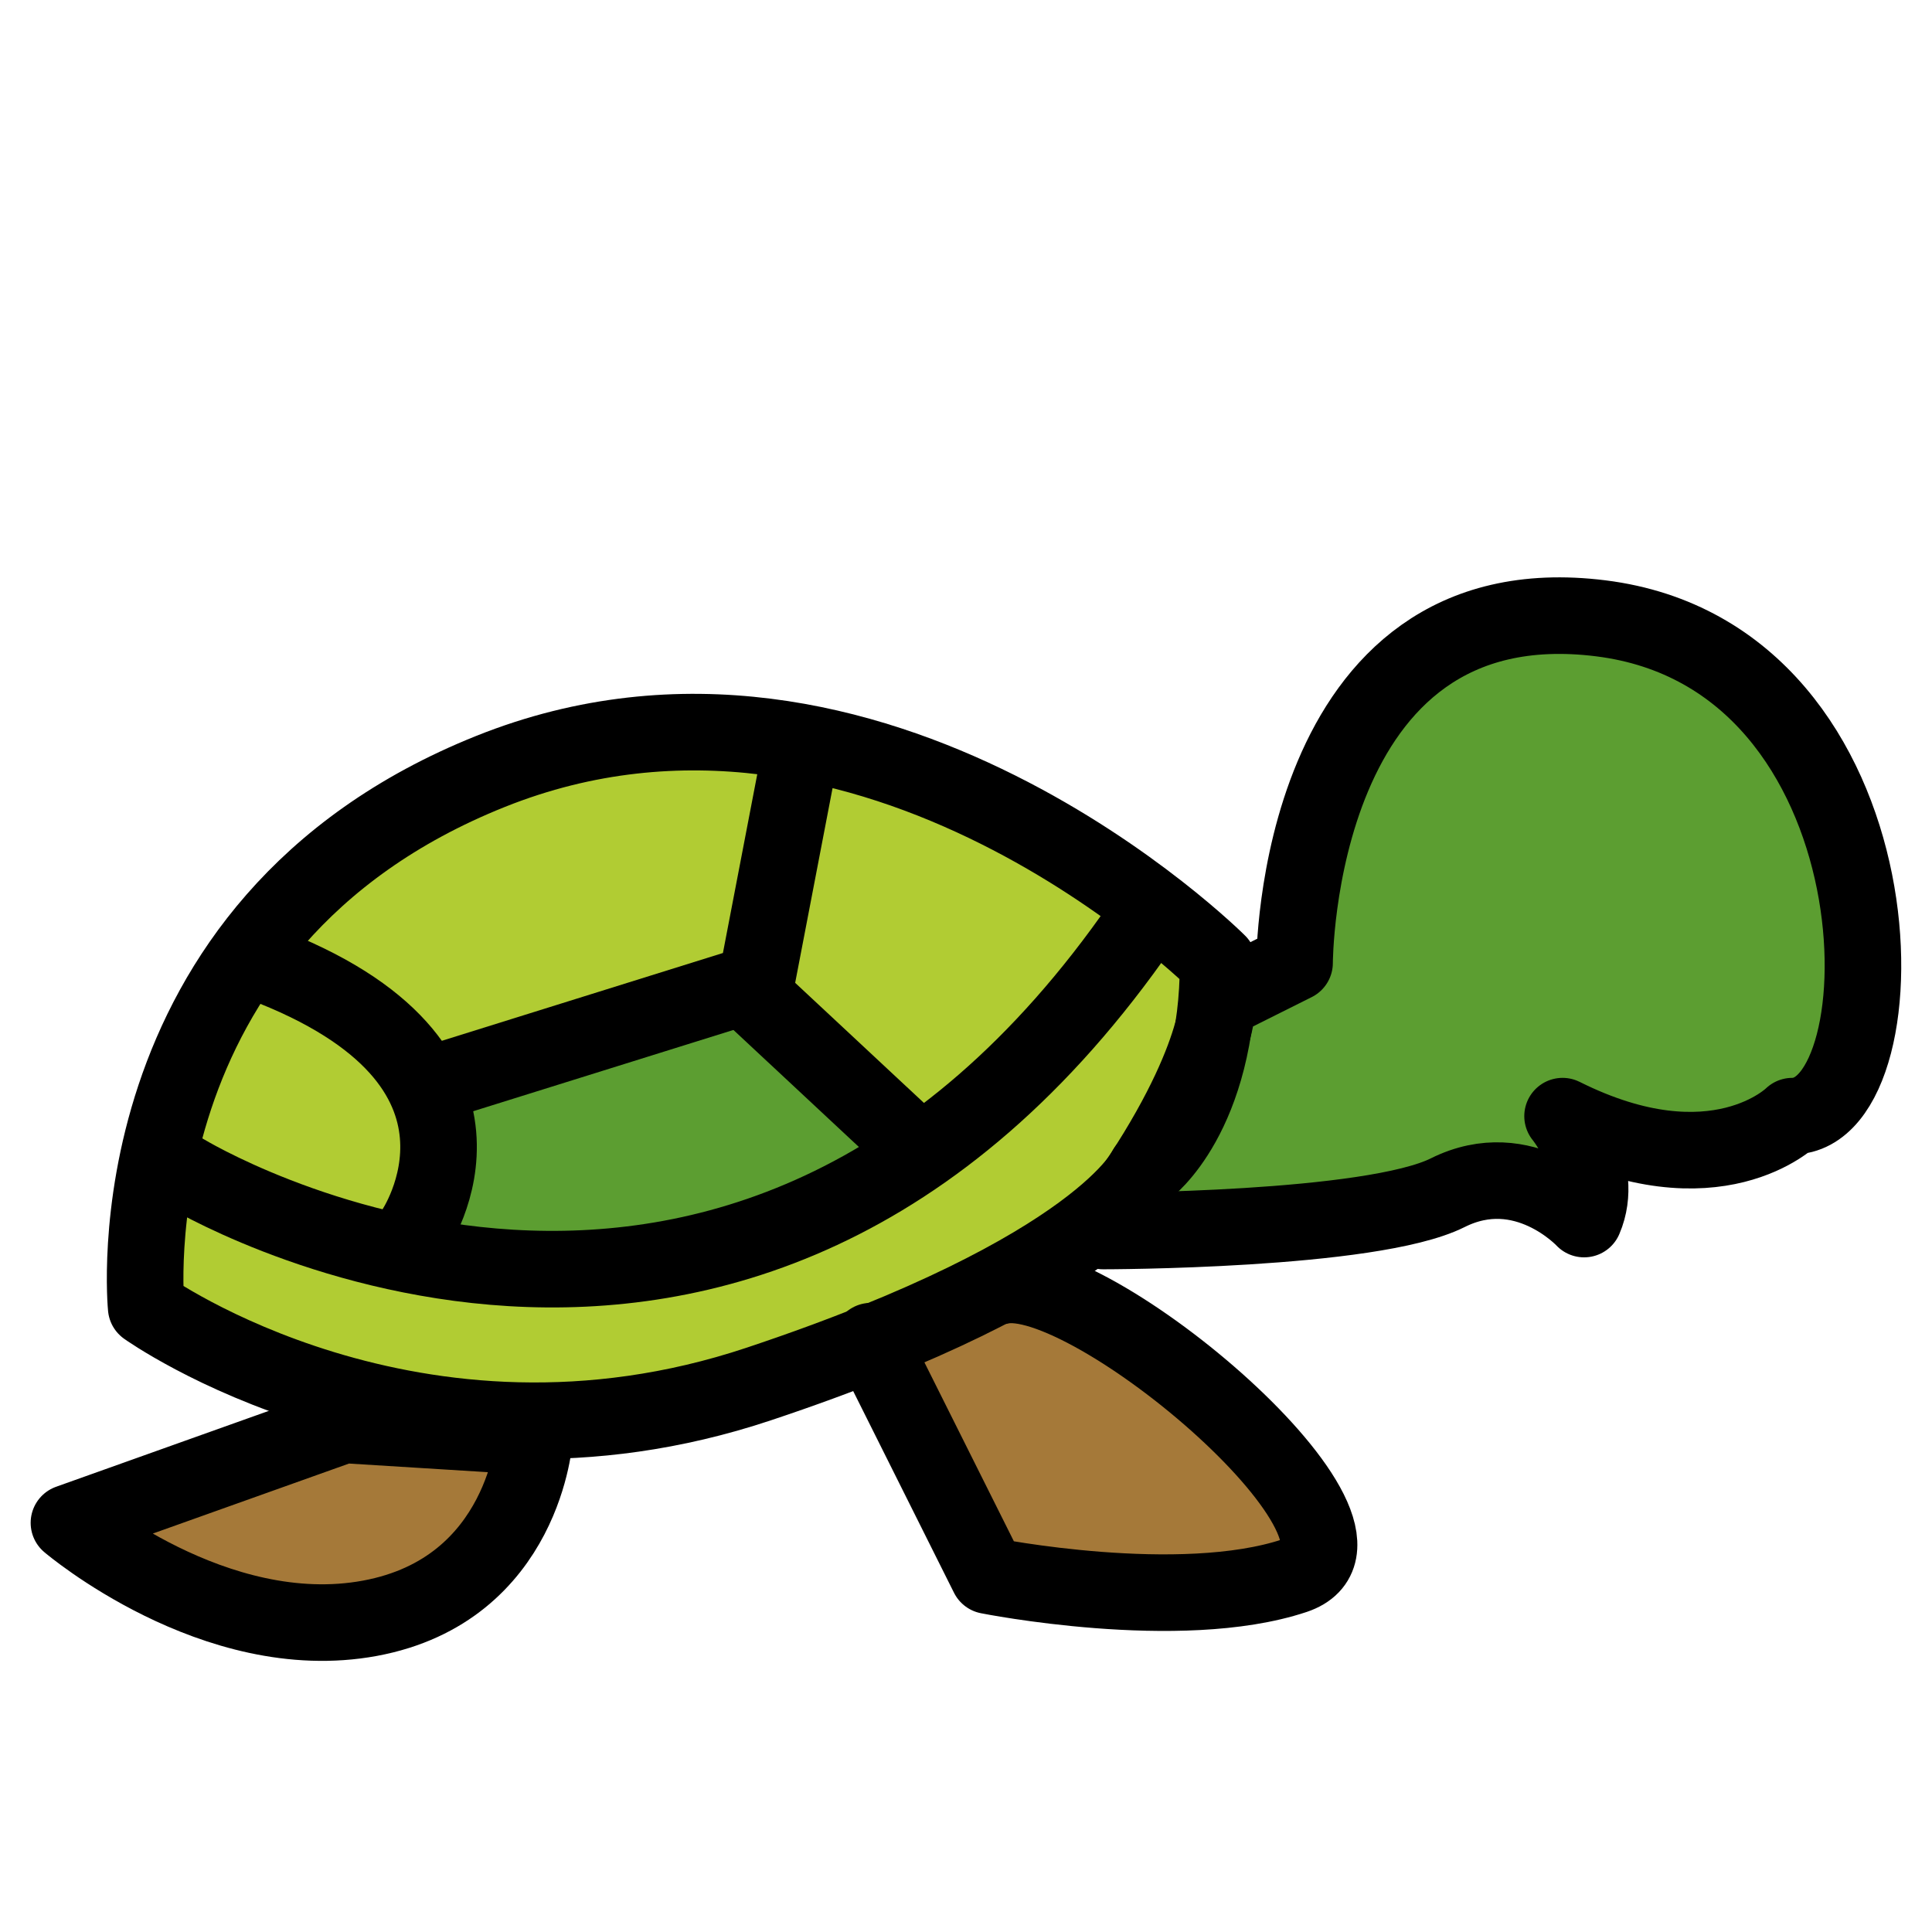 <svg viewBox="6 6 60 60" xmlns="http://www.w3.org/2000/svg">
  <defs>
    <linearGradient id="yellow-gradient" x1="0%" x2="0%" y1="0%" y2="100%">
      <stop offset="0%" style="stop-color:#FDE02F;stop-opacity:1;"/>
      <stop offset="100%" style="stop-color:#F7B209;stop-opacity:1;"/>
    </linearGradient>
  </defs>
  <g id="color">
    <path d="m39.95 44.06s8.292 0 10.66-1.185c2.369-1.185 4.22 0.814 4.22 0.814 0.666-1.555-0.666-3.183-0.666-3.183 4.738 2.369 7.107 0 7.107 0 3.554 0 3.554-14.21-5.923-15.4-9.476-1.185-9.476 10.66-9.476 10.66l-2.369 1.185s0 2.369-3.554 7.107z" fill="#5c9e31" stroke="#5c9e31" stroke-miterlimit="10" stroke-width="1.185"/>
    <path d="m43.5 35.77s-10.66-10.66-22.51-5.923c-11.85 4.738-10.66 16.58-10.66 16.58s8.292 5.923 18.95 2.369c10.66-3.554 11.99-6.663 11.99-6.663s2.221-1.629 2.221-6.367" fill="#b1cc33" stroke-width="1.185"/>
    <path d="m16.45 50.06-8.496 3.032s4.508 3.841 9.311 2.953 5.097-5.617 5.097-5.617l-5.911-0.368" fill="#a57939" stroke-width="1.185"/>
    <path d="m32.77 47.46 3.628 7.255s5.923 1.185 9.476 0-6.367-9.624-9.106-8.958" fill="#a57939" stroke-width="1.185"/>
    <path d="m29.22 36.38-9.411 2.935s0 2.369-1.185 4.738c-1.185 2.369 13.03 1.185 15.4-2.369z" fill="#5c9e31" stroke="#5c9e31" stroke-miterlimit="10" stroke-width="1.185"/>
  </g>
  <g id="line">
    <path d="m40.26 44.23s8.323 0 10.7-1.189c2.378-1.189 4.236 0.818 4.236 0.818 0.669-1.561-0.669-3.196-0.669-3.196 4.756 2.378 7.134 0 7.134 0 3.567 0 3.567-14.27-5.945-15.46s-9.512 10.7-9.512 10.7l-2.378 1.189s0 2.378-3.567 7.134z" fill="none" stroke="#000" stroke-linecap="round" stroke-linejoin="round" stroke-miterlimit="10" stroke-width="2.378"/>
    <path d="m43.83 35.9s-10.7-10.7-22.59-5.945c-11.89 4.756-10.7 16.65-10.7 16.65s8.323 5.945 19.02 2.378 12.04-6.688 12.04-6.688 2.229-1.635 2.229-6.391" fill="none" stroke="#000" stroke-linecap="round" stroke-linejoin="round" stroke-miterlimit="10" stroke-width="2.378"/>
    <path d="m11.72 42.4s17.15 10.5 29.73-7.688" fill="none" stroke="#000" stroke-linecap="round" stroke-linejoin="round" stroke-miterlimit="10" stroke-width="2.378"/>
    <path d="m18.86 44.23s3.567-5.202-4.756-8.323" fill="none" stroke="#000" stroke-linecap="round" stroke-linejoin="round" stroke-miterlimit="10" stroke-width="2.378"/>
    <polyline fill="none" points="23 42 30.94 39.52 32 34" stroke="#000" stroke-linecap="round" stroke-linejoin="round" stroke-miterlimit="10" stroke-width="2" transform="translate(-7.303 -10.47) scale(1.189)"/>
    <line fill="none" stroke="#000" stroke-linecap="round" stroke-linejoin="round" stroke-miterlimit="10" stroke-width="2.378" x1="34.02" x2="29.56" y1="41.25" y2="37.09"/>
    <path d="m16.67 50.25-8.529 3.043s4.525 3.856 9.346 2.964c4.821-0.891 5.116-5.638 5.116-5.638l-5.934-0.369" fill="none" stroke="#000" stroke-linecap="round" stroke-linejoin="round" stroke-miterlimit="10" stroke-width="2.378"/>
    <path d="m33.05 47.65 3.641 7.283s5.945 1.189 9.512 0c3.567-1.189-6.391-9.661-9.141-8.992" fill="none" stroke="#000" stroke-linecap="round" stroke-linejoin="round" stroke-miterlimit="10" stroke-width="2.378"/>
  </g>
</svg>